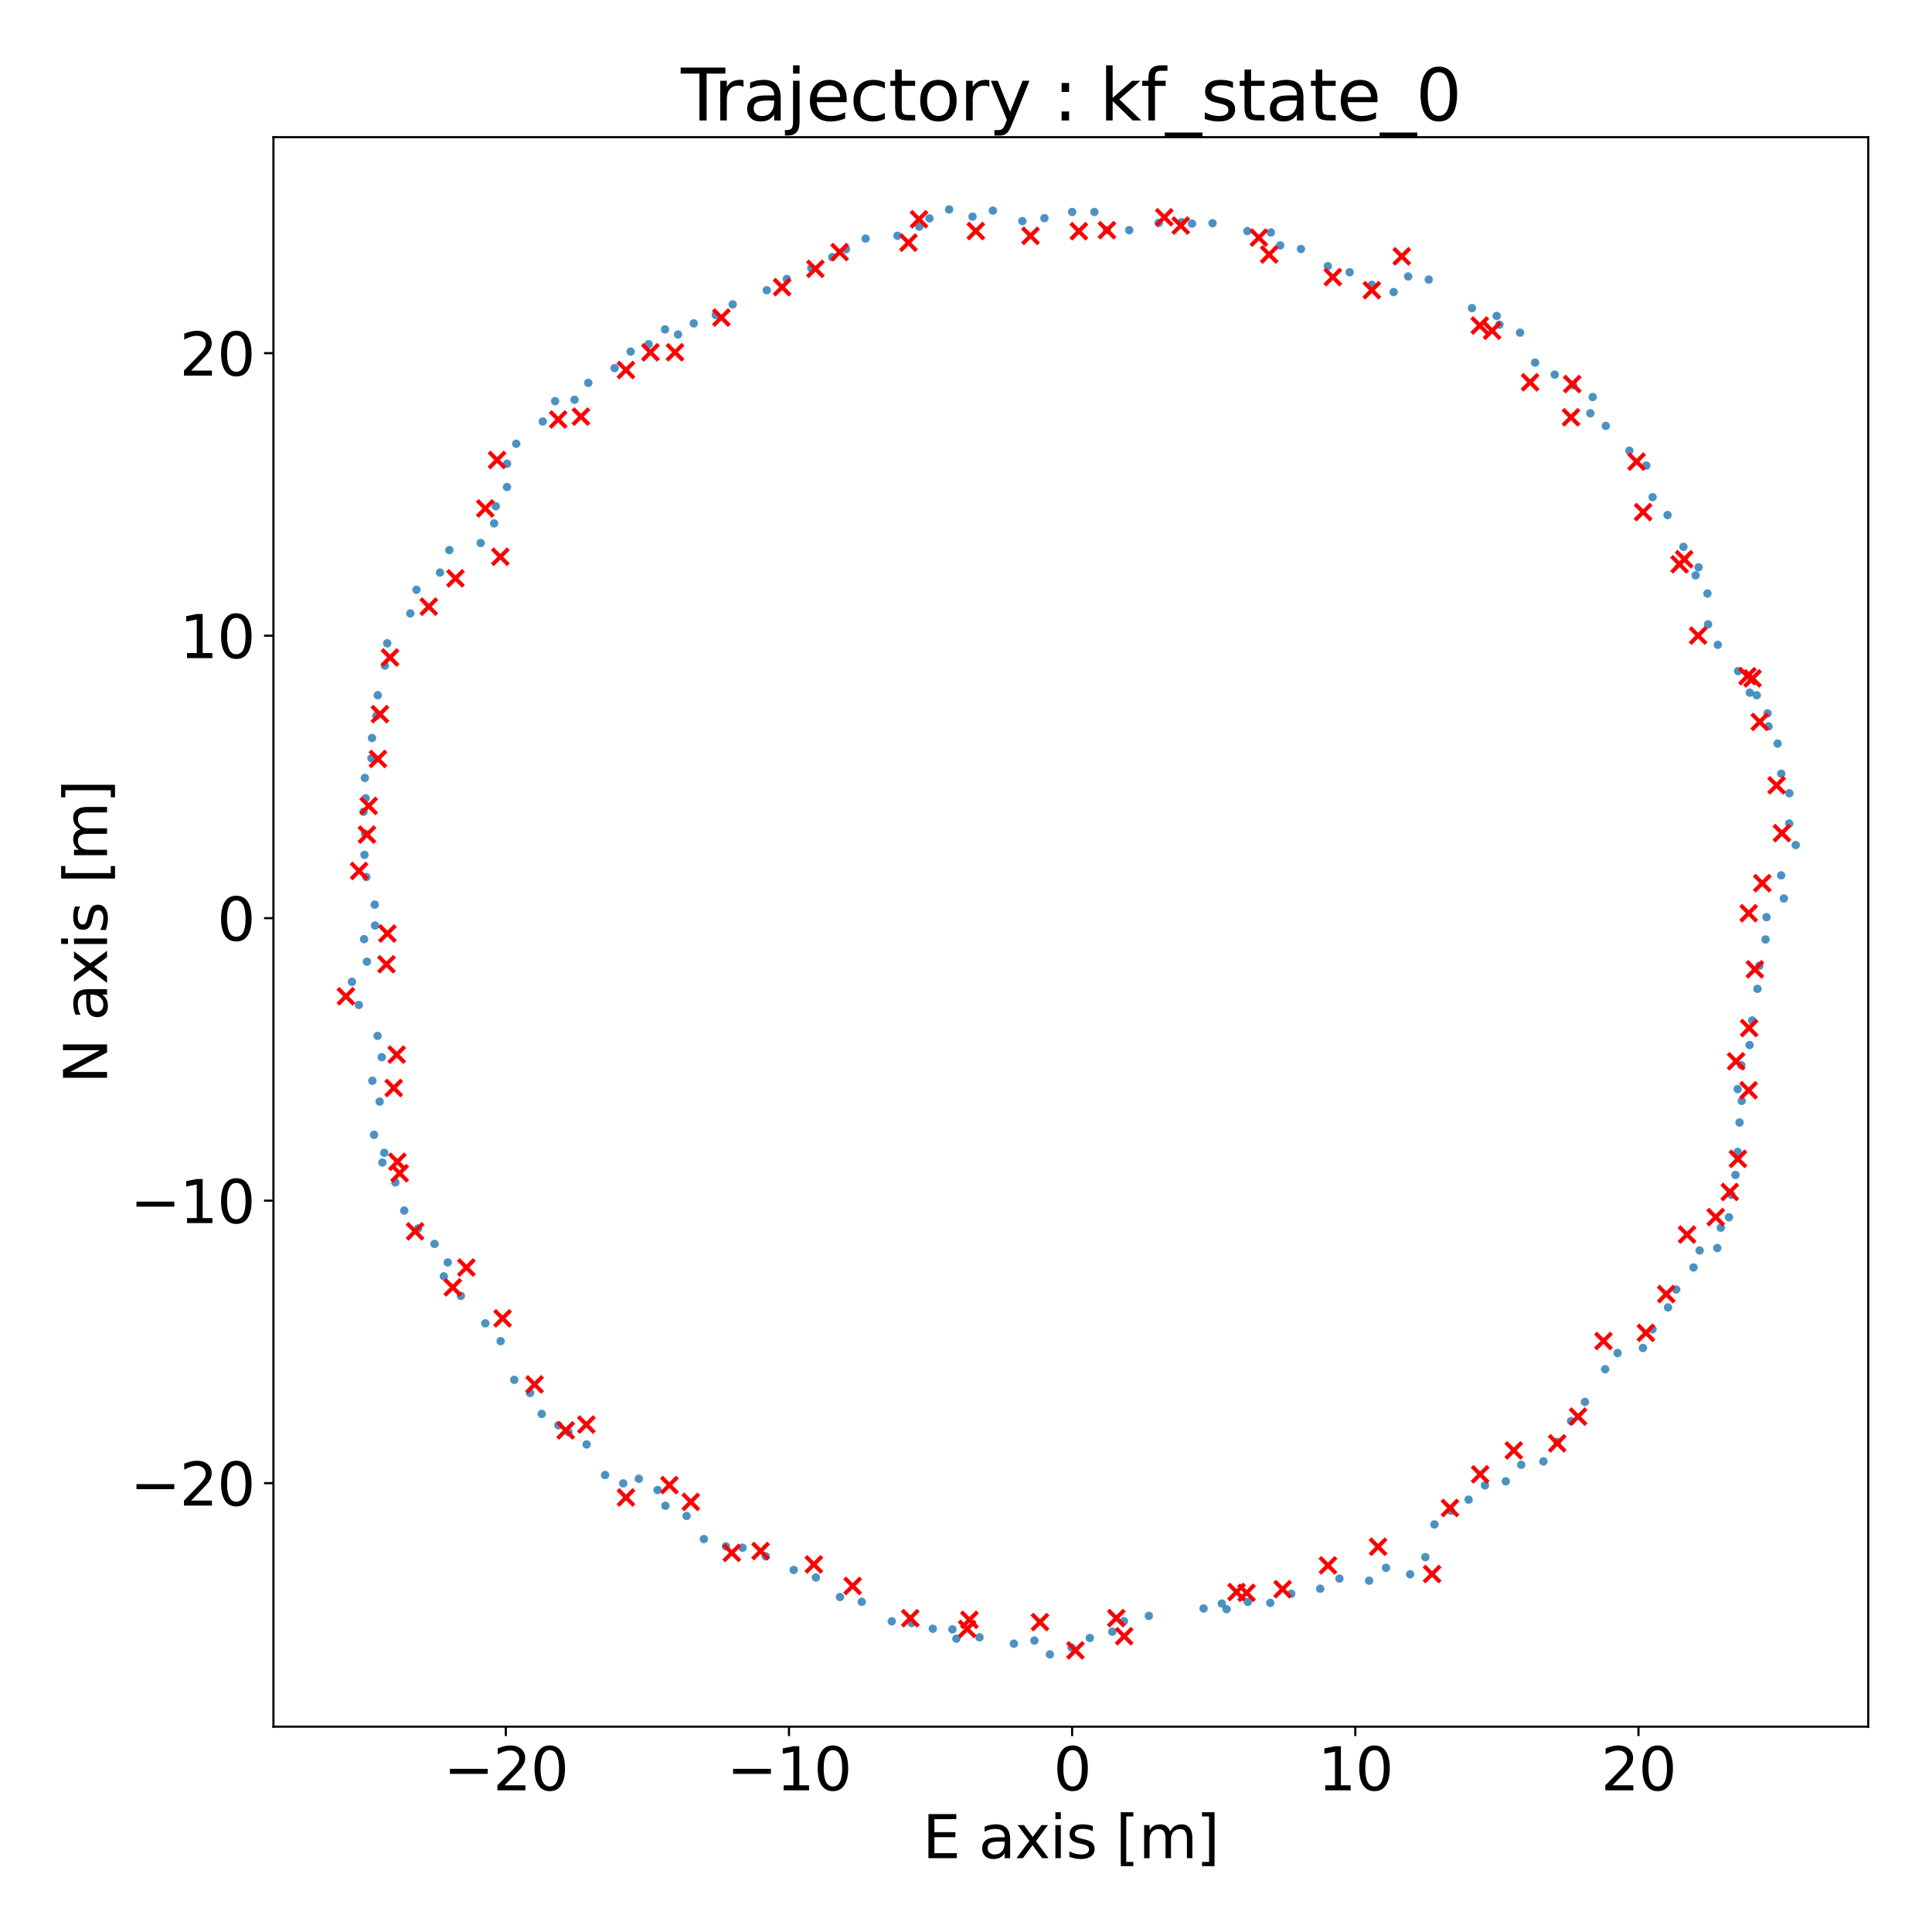 <?xml version="1.0" encoding="utf-8" standalone="no"?>
<!DOCTYPE svg PUBLIC "-//W3C//DTD SVG 1.1//EN"
  "http://www.w3.org/Graphics/SVG/1.1/DTD/svg11.dtd">
<svg xmlns:xlink="http://www.w3.org/1999/xlink" width="720pt" height="720pt" viewBox="0 0 720 720" xmlns="http://www.w3.org/2000/svg" version="1.1">
 <defs>
  <style type="text/css">*{stroke-linejoin: round; stroke-linecap: butt}</style>
 </defs>
 <g id="figure_1">
  <g id="patch_1">
   <path d="M 0 720 
L 720 720 
L 720 0 
L 0 0 
z
" style="fill: #ffffff"/>
  </g>
  <g id="axes_1">
   <g id="patch_2">
    <path d="M 101.9 643.48 
L 696.24 643.48 
L 696.24 51.12 
L 101.9 51.12 
z
" style="fill: #ffffff"/>
   </g>
   <g id="PathCollection_1">
    <defs>
     <path id="maacfdf93e4" d="M 0 1.5 
C 0.398 1.5 0.779 1.342 1.061 1.061 
C 1.342 0.779 1.5 0.398 1.5 0 
C 1.5 -0.398 1.342 -0.779 1.061 -1.061 
C 0.779 -1.342 0.398 -1.5 0 -1.5 
C -0.398 -1.5 -0.779 -1.342 -1.061 -1.061 
C -1.342 -0.779 -1.5 -0.398 -1.5 0 
C -1.5 0.398 -1.342 0.779 -1.061 1.061 
C -0.779 1.342 -0.398 1.5 0 1.5 
z
" style="stroke: #1f77b4; stroke-opacity: 0.8; stroke-width: 0.1"/>
    </defs>
    <g clip-path="url(#pef0f695c9c)">
     <use xlink:href="#maacfdf93e4" x="399.555" y="78.981" style="fill: #1f77b4; fill-opacity: 0.8; stroke: #1f77b4; stroke-opacity: 0.8; stroke-width: 0.1"/>
     <use xlink:href="#maacfdf93e4" x="407.843" y="78.981" style="fill: #1f77b4; fill-opacity: 0.8; stroke: #1f77b4; stroke-opacity: 0.8; stroke-width: 0.1"/>
     <use xlink:href="#maacfdf93e4" x="412.534" y="85.771" style="fill: #1f77b4; fill-opacity: 0.8; stroke: #1f77b4; stroke-opacity: 0.8; stroke-width: 0.1"/>
     <use xlink:href="#maacfdf93e4" x="420.821" y="85.773" style="fill: #1f77b4; fill-opacity: 0.8; stroke: #1f77b4; stroke-opacity: 0.8; stroke-width: 0.1"/>
     <use xlink:href="#maacfdf93e4" x="431.784" y="83.093" style="fill: #1f77b4; fill-opacity: 0.8; stroke: #1f77b4; stroke-opacity: 0.8; stroke-width: 0.1"/>
     <use xlink:href="#maacfdf93e4" x="440.368" y="82.797" style="fill: #1f77b4; fill-opacity: 0.8; stroke: #1f77b4; stroke-opacity: 0.8; stroke-width: 0.1"/>
     <use xlink:href="#maacfdf93e4" x="444.235" y="83.327" style="fill: #1f77b4; fill-opacity: 0.8; stroke: #1f77b4; stroke-opacity: 0.8; stroke-width: 0.1"/>
     <use xlink:href="#maacfdf93e4" x="451.871" y="83.197" style="fill: #1f77b4; fill-opacity: 0.8; stroke: #1f77b4; stroke-opacity: 0.8; stroke-width: 0.1"/>
     <use xlink:href="#maacfdf93e4" x="464.855" y="86.123" style="fill: #1f77b4; fill-opacity: 0.8; stroke: #1f77b4; stroke-opacity: 0.8; stroke-width: 0.1"/>
     <use xlink:href="#maacfdf93e4" x="473.609" y="86.632" style="fill: #1f77b4; fill-opacity: 0.8; stroke: #1f77b4; stroke-opacity: 0.8; stroke-width: 0.1"/>
     <use xlink:href="#maacfdf93e4" x="477.105" y="91.454" style="fill: #1f77b4; fill-opacity: 0.8; stroke: #1f77b4; stroke-opacity: 0.8; stroke-width: 0.1"/>
     <use xlink:href="#maacfdf93e4" x="484.826" y="92.811" style="fill: #1f77b4; fill-opacity: 0.8; stroke: #1f77b4; stroke-opacity: 0.8; stroke-width: 0.1"/>
     <use xlink:href="#maacfdf93e4" x="494.834" y="99.18" style="fill: #1f77b4; fill-opacity: 0.8; stroke: #1f77b4; stroke-opacity: 0.8; stroke-width: 0.1"/>
     <use xlink:href="#maacfdf93e4" x="502.983" y="101.474" style="fill: #1f77b4; fill-opacity: 0.8; stroke: #1f77b4; stroke-opacity: 0.8; stroke-width: 0.1"/>
     <use xlink:href="#maacfdf93e4" x="511.195" y="106.133" style="fill: #1f77b4; fill-opacity: 0.8; stroke: #1f77b4; stroke-opacity: 0.8; stroke-width: 0.1"/>
     <use xlink:href="#maacfdf93e4" x="519.355" y="108.86" style="fill: #1f77b4; fill-opacity: 0.8; stroke: #1f77b4; stroke-opacity: 0.8; stroke-width: 0.1"/>
     <use xlink:href="#maacfdf93e4" x="524.785" y="103.027" style="fill: #1f77b4; fill-opacity: 0.8; stroke: #1f77b4; stroke-opacity: 0.8; stroke-width: 0.1"/>
     <use xlink:href="#maacfdf93e4" x="532.447" y="104.191" style="fill: #1f77b4; fill-opacity: 0.8; stroke: #1f77b4; stroke-opacity: 0.8; stroke-width: 0.1"/>
     <use xlink:href="#maacfdf93e4" x="548.563" y="114.835" style="fill: #1f77b4; fill-opacity: 0.8; stroke: #1f77b4; stroke-opacity: 0.8; stroke-width: 0.1"/>
     <use xlink:href="#maacfdf93e4" x="557.772" y="117.734" style="fill: #1f77b4; fill-opacity: 0.8; stroke: #1f77b4; stroke-opacity: 0.8; stroke-width: 0.1"/>
     <use xlink:href="#maacfdf93e4" x="558.778" y="120.996" style="fill: #1f77b4; fill-opacity: 0.8; stroke: #1f77b4; stroke-opacity: 0.8; stroke-width: 0.1"/>
     <use xlink:href="#maacfdf93e4" x="566.483" y="123.962" style="fill: #1f77b4; fill-opacity: 0.8; stroke: #1f77b4; stroke-opacity: 0.8; stroke-width: 0.1"/>
     <use xlink:href="#maacfdf93e4" x="572.085" y="135.145" style="fill: #1f77b4; fill-opacity: 0.8; stroke: #1f77b4; stroke-opacity: 0.8; stroke-width: 0.1"/>
     <use xlink:href="#maacfdf93e4" x="579.403" y="139.62" style="fill: #1f77b4; fill-opacity: 0.8; stroke: #1f77b4; stroke-opacity: 0.8; stroke-width: 0.1"/>
     <use xlink:href="#maacfdf93e4" x="586.304" y="143.582" style="fill: #1f77b4; fill-opacity: 0.8; stroke: #1f77b4; stroke-opacity: 0.8; stroke-width: 0.1"/>
     <use xlink:href="#maacfdf93e4" x="593.546" y="147.963" style="fill: #1f77b4; fill-opacity: 0.8; stroke: #1f77b4; stroke-opacity: 0.8; stroke-width: 0.1"/>
     <use xlink:href="#maacfdf93e4" x="592.682" y="154.023" style="fill: #1f77b4; fill-opacity: 0.8; stroke: #1f77b4; stroke-opacity: 0.8; stroke-width: 0.1"/>
     <use xlink:href="#maacfdf93e4" x="598.435" y="158.713" style="fill: #1f77b4; fill-opacity: 0.8; stroke: #1f77b4; stroke-opacity: 0.8; stroke-width: 0.1"/>
     <use xlink:href="#maacfdf93e4" x="607.214" y="167.966" style="fill: #1f77b4; fill-opacity: 0.8; stroke: #1f77b4; stroke-opacity: 0.8; stroke-width: 0.1"/>
     <use xlink:href="#maacfdf93e4" x="613.522" y="173.494" style="fill: #1f77b4; fill-opacity: 0.8; stroke: #1f77b4; stroke-opacity: 0.8; stroke-width: 0.1"/>
     <use xlink:href="#maacfdf93e4" x="615.872" y="185.274" style="fill: #1f77b4; fill-opacity: 0.8; stroke: #1f77b4; stroke-opacity: 0.8; stroke-width: 0.1"/>
     <use xlink:href="#maacfdf93e4" x="621.453" y="191.951" style="fill: #1f77b4; fill-opacity: 0.8; stroke: #1f77b4; stroke-opacity: 0.8; stroke-width: 0.1"/>
     <use xlink:href="#maacfdf93e4" x="627.357" y="203.793" style="fill: #1f77b4; fill-opacity: 0.8; stroke: #1f77b4; stroke-opacity: 0.8; stroke-width: 0.1"/>
     <use xlink:href="#maacfdf93e4" x="632.997" y="211.418" style="fill: #1f77b4; fill-opacity: 0.8; stroke: #1f77b4; stroke-opacity: 0.8; stroke-width: 0.1"/>
     <use xlink:href="#maacfdf93e4" x="631.913" y="214.419" style="fill: #1f77b4; fill-opacity: 0.8; stroke: #1f77b4; stroke-opacity: 0.8; stroke-width: 0.1"/>
     <use xlink:href="#maacfdf93e4" x="636.319" y="221.195" style="fill: #1f77b4; fill-opacity: 0.8; stroke: #1f77b4; stroke-opacity: 0.8; stroke-width: 0.1"/>
     <use xlink:href="#maacfdf93e4" x="636.551" y="232.676" style="fill: #1f77b4; fill-opacity: 0.8; stroke: #1f77b4; stroke-opacity: 0.8; stroke-width: 0.1"/>
     <use xlink:href="#maacfdf93e4" x="640.19" y="240.315" style="fill: #1f77b4; fill-opacity: 0.8; stroke: #1f77b4; stroke-opacity: 0.8; stroke-width: 0.1"/>
     <use xlink:href="#maacfdf93e4" x="647.74" y="250.091" style="fill: #1f77b4; fill-opacity: 0.8; stroke: #1f77b4; stroke-opacity: 0.8; stroke-width: 0.1"/>
     <use xlink:href="#maacfdf93e4" x="652.098" y="258.123" style="fill: #1f77b4; fill-opacity: 0.8; stroke: #1f77b4; stroke-opacity: 0.8; stroke-width: 0.1"/>
     <use xlink:href="#maacfdf93e4" x="654.685" y="259.109" style="fill: #1f77b4; fill-opacity: 0.8; stroke: #1f77b4; stroke-opacity: 0.8; stroke-width: 0.1"/>
     <use xlink:href="#maacfdf93e4" x="658.717" y="265.848" style="fill: #1f77b4; fill-opacity: 0.8; stroke: #1f77b4; stroke-opacity: 0.8; stroke-width: 0.1"/>
     <use xlink:href="#maacfdf93e4" x="659.084" y="270.703" style="fill: #1f77b4; fill-opacity: 0.8; stroke: #1f77b4; stroke-opacity: 0.8; stroke-width: 0.1"/>
     <use xlink:href="#maacfdf93e4" x="662.443" y="277.096" style="fill: #1f77b4; fill-opacity: 0.8; stroke: #1f77b4; stroke-opacity: 0.8; stroke-width: 0.1"/>
     <use xlink:href="#maacfdf93e4" x="663.834" y="288.336" style="fill: #1f77b4; fill-opacity: 0.8; stroke: #1f77b4; stroke-opacity: 0.8; stroke-width: 0.1"/>
     <use xlink:href="#maacfdf93e4" x="666.831" y="295.618" style="fill: #1f77b4; fill-opacity: 0.8; stroke: #1f77b4; stroke-opacity: 0.8; stroke-width: 0.1"/>
     <use xlink:href="#maacfdf93e4" x="666.786" y="306.909" style="fill: #1f77b4; fill-opacity: 0.8; stroke: #1f77b4; stroke-opacity: 0.8; stroke-width: 0.1"/>
     <use xlink:href="#maacfdf93e4" x="669.225" y="314.928" style="fill: #1f77b4; fill-opacity: 0.8; stroke: #1f77b4; stroke-opacity: 0.8; stroke-width: 0.1"/>
     <use xlink:href="#maacfdf93e4" x="663.785" y="326.223" style="fill: #1f77b4; fill-opacity: 0.8; stroke: #1f77b4; stroke-opacity: 0.8; stroke-width: 0.1"/>
     <use xlink:href="#maacfdf93e4" x="664.776" y="334.844" style="fill: #1f77b4; fill-opacity: 0.8; stroke: #1f77b4; stroke-opacity: 0.8; stroke-width: 0.1"/>
     <use xlink:href="#maacfdf93e4" x="658.327" y="341.804" style="fill: #1f77b4; fill-opacity: 0.8; stroke: #1f77b4; stroke-opacity: 0.8; stroke-width: 0.1"/>
     <use xlink:href="#maacfdf93e4" x="657.952" y="350.12" style="fill: #1f77b4; fill-opacity: 0.8; stroke: #1f77b4; stroke-opacity: 0.8; stroke-width: 0.1"/>
     <use xlink:href="#maacfdf93e4" x="655.674" y="359.922" style="fill: #1f77b4; fill-opacity: 0.8; stroke: #1f77b4; stroke-opacity: 0.8; stroke-width: 0.1"/>
     <use xlink:href="#maacfdf93e4" x="654.949" y="368.511" style="fill: #1f77b4; fill-opacity: 0.8; stroke: #1f77b4; stroke-opacity: 0.8; stroke-width: 0.1"/>
     <use xlink:href="#maacfdf93e4" x="652.972" y="380.285" style="fill: #1f77b4; fill-opacity: 0.8; stroke: #1f77b4; stroke-opacity: 0.8; stroke-width: 0.1"/>
     <use xlink:href="#maacfdf93e4" x="652.018" y="389.459" style="fill: #1f77b4; fill-opacity: 0.8; stroke: #1f77b4; stroke-opacity: 0.8; stroke-width: 0.1"/>
     <use xlink:href="#maacfdf93e4" x="648.911" y="396.982" style="fill: #1f77b4; fill-opacity: 0.8; stroke: #1f77b4; stroke-opacity: 0.8; stroke-width: 0.1"/>
     <use xlink:href="#maacfdf93e4" x="647.561" y="405.852" style="fill: #1f77b4; fill-opacity: 0.8; stroke: #1f77b4; stroke-opacity: 0.8; stroke-width: 0.1"/>
     <use xlink:href="#maacfdf93e4" x="649.095" y="410.278" style="fill: #1f77b4; fill-opacity: 0.8; stroke: #1f77b4; stroke-opacity: 0.8; stroke-width: 0.1"/>
     <use xlink:href="#maacfdf93e4" x="648.275" y="418.333" style="fill: #1f77b4; fill-opacity: 0.8; stroke: #1f77b4; stroke-opacity: 0.8; stroke-width: 0.1"/>
     <use xlink:href="#maacfdf93e4" x="647.569" y="429.287" style="fill: #1f77b4; fill-opacity: 0.8; stroke: #1f77b4; stroke-opacity: 0.8; stroke-width: 0.1"/>
     <use xlink:href="#maacfdf93e4" x="646.77" y="437.874" style="fill: #1f77b4; fill-opacity: 0.8; stroke: #1f77b4; stroke-opacity: 0.8; stroke-width: 0.1"/>
     <use xlink:href="#maacfdf93e4" x="645.266" y="445.275" style="fill: #1f77b4; fill-opacity: 0.8; stroke: #1f77b4; stroke-opacity: 0.8; stroke-width: 0.1"/>
     <use xlink:href="#maacfdf93e4" x="644.337" y="453.644" style="fill: #1f77b4; fill-opacity: 0.8; stroke: #1f77b4; stroke-opacity: 0.8; stroke-width: 0.1"/>
     <use xlink:href="#maacfdf93e4" x="641.288" y="457.56" style="fill: #1f77b4; fill-opacity: 0.8; stroke: #1f77b4; stroke-opacity: 0.8; stroke-width: 0.1"/>
     <use xlink:href="#maacfdf93e4" x="639.97" y="465.111" style="fill: #1f77b4; fill-opacity: 0.8; stroke: #1f77b4; stroke-opacity: 0.8; stroke-width: 0.1"/>
     <use xlink:href="#maacfdf93e4" x="633.397" y="466.008" style="fill: #1f77b4; fill-opacity: 0.8; stroke: #1f77b4; stroke-opacity: 0.8; stroke-width: 0.1"/>
     <use xlink:href="#maacfdf93e4" x="631.113" y="472.337" style="fill: #1f77b4; fill-opacity: 0.8; stroke: #1f77b4; stroke-opacity: 0.8; stroke-width: 0.1"/>
     <use xlink:href="#maacfdf93e4" x="624.671" y="480.568" style="fill: #1f77b4; fill-opacity: 0.8; stroke: #1f77b4; stroke-opacity: 0.8; stroke-width: 0.1"/>
     <use xlink:href="#maacfdf93e4" x="621.624" y="487.246" style="fill: #1f77b4; fill-opacity: 0.8; stroke: #1f77b4; stroke-opacity: 0.8; stroke-width: 0.1"/>
     <use xlink:href="#maacfdf93e4" x="615.826" y="495.395" style="fill: #1f77b4; fill-opacity: 0.8; stroke: #1f77b4; stroke-opacity: 0.8; stroke-width: 0.1"/>
     <use xlink:href="#maacfdf93e4" x="612.273" y="502.343" style="fill: #1f77b4; fill-opacity: 0.8; stroke: #1f77b4; stroke-opacity: 0.8; stroke-width: 0.1"/>
     <use xlink:href="#maacfdf93e4" x="602.825" y="504.254" style="fill: #1f77b4; fill-opacity: 0.8; stroke: #1f77b4; stroke-opacity: 0.8; stroke-width: 0.1"/>
     <use xlink:href="#maacfdf93e4" x="598.189" y="510.277" style="fill: #1f77b4; fill-opacity: 0.8; stroke: #1f77b4; stroke-opacity: 0.8; stroke-width: 0.1"/>
     <use xlink:href="#maacfdf93e4" x="590.672" y="522.449" style="fill: #1f77b4; fill-opacity: 0.8; stroke: #1f77b4; stroke-opacity: 0.8; stroke-width: 0.1"/>
     <use xlink:href="#maacfdf93e4" x="585.507" y="529.601" style="fill: #1f77b4; fill-opacity: 0.8; stroke: #1f77b4; stroke-opacity: 0.8; stroke-width: 0.1"/>
     <use xlink:href="#maacfdf93e4" x="580.339" y="537.354" style="fill: #1f77b4; fill-opacity: 0.8; stroke: #1f77b4; stroke-opacity: 0.8; stroke-width: 0.1"/>
     <use xlink:href="#maacfdf93e4" x="575.174" y="544.617" style="fill: #1f77b4; fill-opacity: 0.8; stroke: #1f77b4; stroke-opacity: 0.8; stroke-width: 0.1"/>
     <use xlink:href="#maacfdf93e4" x="566.906" y="545.88" style="fill: #1f77b4; fill-opacity: 0.8; stroke: #1f77b4; stroke-opacity: 0.8; stroke-width: 0.1"/>
     <use xlink:href="#maacfdf93e4" x="561.171" y="552.041" style="fill: #1f77b4; fill-opacity: 0.8; stroke: #1f77b4; stroke-opacity: 0.8; stroke-width: 0.1"/>
     <use xlink:href="#maacfdf93e4" x="553.411" y="553.566" style="fill: #1f77b4; fill-opacity: 0.8; stroke: #1f77b4; stroke-opacity: 0.8; stroke-width: 0.1"/>
     <use xlink:href="#maacfdf93e4" x="547.304" y="558.876" style="fill: #1f77b4; fill-opacity: 0.8; stroke: #1f77b4; stroke-opacity: 0.8; stroke-width: 0.1"/>
     <use xlink:href="#maacfdf93e4" x="540.752" y="563.022" style="fill: #1f77b4; fill-opacity: 0.8; stroke: #1f77b4; stroke-opacity: 0.8; stroke-width: 0.1"/>
     <use xlink:href="#maacfdf93e4" x="534.564" y="568.118" style="fill: #1f77b4; fill-opacity: 0.8; stroke: #1f77b4; stroke-opacity: 0.8; stroke-width: 0.1"/>
     <use xlink:href="#maacfdf93e4" x="531.189" y="580.29" style="fill: #1f77b4; fill-opacity: 0.8; stroke: #1f77b4; stroke-opacity: 0.8; stroke-width: 0.1"/>
     <use xlink:href="#maacfdf93e4" x="525.517" y="586.685" style="fill: #1f77b4; fill-opacity: 0.8; stroke: #1f77b4; stroke-opacity: 0.8; stroke-width: 0.1"/>
     <use xlink:href="#maacfdf93e4" x="516.525" y="584.277" style="fill: #1f77b4; fill-opacity: 0.8; stroke: #1f77b4; stroke-opacity: 0.8; stroke-width: 0.1"/>
     <use xlink:href="#maacfdf93e4" x="510.243" y="589.055" style="fill: #1f77b4; fill-opacity: 0.8; stroke: #1f77b4; stroke-opacity: 0.8; stroke-width: 0.1"/>
     <use xlink:href="#maacfdf93e4" x="499.166" y="588.302" style="fill: #1f77b4; fill-opacity: 0.8; stroke: #1f77b4; stroke-opacity: 0.8; stroke-width: 0.1"/>
     <use xlink:href="#maacfdf93e4" x="492.004" y="592.065" style="fill: #1f77b4; fill-opacity: 0.8; stroke: #1f77b4; stroke-opacity: 0.8; stroke-width: 0.1"/>
     <use xlink:href="#maacfdf93e4" x="481.22" y="593.931" style="fill: #1f77b4; fill-opacity: 0.8; stroke: #1f77b4; stroke-opacity: 0.8; stroke-width: 0.1"/>
     <use xlink:href="#maacfdf93e4" x="473.392" y="597.345" style="fill: #1f77b4; fill-opacity: 0.8; stroke: #1f77b4; stroke-opacity: 0.8; stroke-width: 0.1"/>
     <use xlink:href="#maacfdf93e4" x="465.032" y="596.97" style="fill: #1f77b4; fill-opacity: 0.8; stroke: #1f77b4; stroke-opacity: 0.8; stroke-width: 0.1"/>
     <use xlink:href="#maacfdf93e4" x="457.107" y="599.688" style="fill: #1f77b4; fill-opacity: 0.8; stroke: #1f77b4; stroke-opacity: 0.8; stroke-width: 0.1"/>
     <use xlink:href="#maacfdf93e4" x="455.333" y="597.589" style="fill: #1f77b4; fill-opacity: 0.8; stroke: #1f77b4; stroke-opacity: 0.8; stroke-width: 0.1"/>
     <use xlink:href="#maacfdf93e4" x="448.537" y="599.422" style="fill: #1f77b4; fill-opacity: 0.8; stroke: #1f77b4; stroke-opacity: 0.8; stroke-width: 0.1"/>
     <use xlink:href="#maacfdf93e4" x="428.141" y="602.189" style="fill: #1f77b4; fill-opacity: 0.8; stroke: #1f77b4; stroke-opacity: 0.8; stroke-width: 0.1"/>
     <use xlink:href="#maacfdf93e4" x="418.847" y="604.193" style="fill: #1f77b4; fill-opacity: 0.8; stroke: #1f77b4; stroke-opacity: 0.8; stroke-width: 0.1"/>
     <use xlink:href="#maacfdf93e4" x="414.518" y="608.088" style="fill: #1f77b4; fill-opacity: 0.8; stroke: #1f77b4; stroke-opacity: 0.8; stroke-width: 0.1"/>
     <use xlink:href="#maacfdf93e4" x="406.136" y="610.44" style="fill: #1f77b4; fill-opacity: 0.8; stroke: #1f77b4; stroke-opacity: 0.8; stroke-width: 0.1"/>
     <use xlink:href="#maacfdf93e4" x="399.355" y="613.984" style="fill: #1f77b4; fill-opacity: 0.8; stroke: #1f77b4; stroke-opacity: 0.8; stroke-width: 0.1"/>
     <use xlink:href="#maacfdf93e4" x="391.267" y="616.555" style="fill: #1f77b4; fill-opacity: 0.8; stroke: #1f77b4; stroke-opacity: 0.8; stroke-width: 0.1"/>
     <use xlink:href="#maacfdf93e4" x="385.499" y="611.4" style="fill: #1f77b4; fill-opacity: 0.8; stroke: #1f77b4; stroke-opacity: 0.8; stroke-width: 0.1"/>
     <use xlink:href="#maacfdf93e4" x="377.837" y="612.552" style="fill: #1f77b4; fill-opacity: 0.8; stroke: #1f77b4; stroke-opacity: 0.8; stroke-width: 0.1"/>
     <use xlink:href="#maacfdf93e4" x="365.025" y="610.186" style="fill: #1f77b4; fill-opacity: 0.8; stroke: #1f77b4; stroke-opacity: 0.8; stroke-width: 0.1"/>
     <use xlink:href="#maacfdf93e4" x="356.417" y="610.691" style="fill: #1f77b4; fill-opacity: 0.8; stroke: #1f77b4; stroke-opacity: 0.8; stroke-width: 0.1"/>
     <use xlink:href="#maacfdf93e4" x="354.929" y="607.214" style="fill: #1f77b4; fill-opacity: 0.8; stroke: #1f77b4; stroke-opacity: 0.8; stroke-width: 0.1"/>
     <use xlink:href="#maacfdf93e4" x="347.629" y="606.988" style="fill: #1f77b4; fill-opacity: 0.8; stroke: #1f77b4; stroke-opacity: 0.8; stroke-width: 0.1"/>
     <use xlink:href="#maacfdf93e4" x="339.747" y="604.804" style="fill: #1f77b4; fill-opacity: 0.8; stroke: #1f77b4; stroke-opacity: 0.8; stroke-width: 0.1"/>
     <use xlink:href="#maacfdf93e4" x="332.34" y="604.218" style="fill: #1f77b4; fill-opacity: 0.8; stroke: #1f77b4; stroke-opacity: 0.8; stroke-width: 0.1"/>
     <use xlink:href="#maacfdf93e4" x="321.142" y="596.976" style="fill: #1f77b4; fill-opacity: 0.8; stroke: #1f77b4; stroke-opacity: 0.8; stroke-width: 0.1"/>
     <use xlink:href="#maacfdf93e4" x="313.038" y="595.168" style="fill: #1f77b4; fill-opacity: 0.8; stroke: #1f77b4; stroke-opacity: 0.8; stroke-width: 0.1"/>
     <use xlink:href="#maacfdf93e4" x="304.061" y="587.889" style="fill: #1f77b4; fill-opacity: 0.8; stroke: #1f77b4; stroke-opacity: 0.8; stroke-width: 0.1"/>
     <use xlink:href="#maacfdf93e4" x="295.797" y="585.075" style="fill: #1f77b4; fill-opacity: 0.8; stroke: #1f77b4; stroke-opacity: 0.8; stroke-width: 0.1"/>
     <use xlink:href="#maacfdf93e4" x="285.374" y="580.025" style="fill: #1f77b4; fill-opacity: 0.8; stroke: #1f77b4; stroke-opacity: 0.8; stroke-width: 0.1"/>
     <use xlink:href="#maacfdf93e4" x="276.714" y="576.801" style="fill: #1f77b4; fill-opacity: 0.8; stroke: #1f77b4; stroke-opacity: 0.8; stroke-width: 0.1"/>
     <use xlink:href="#maacfdf93e4" x="270.524" y="576.289" style="fill: #1f77b4; fill-opacity: 0.8; stroke: #1f77b4; stroke-opacity: 0.8; stroke-width: 0.1"/>
     <use xlink:href="#maacfdf93e4" x="262.318" y="573.563" style="fill: #1f77b4; fill-opacity: 0.8; stroke: #1f77b4; stroke-opacity: 0.8; stroke-width: 0.1"/>
     <use xlink:href="#maacfdf93e4" x="255.871" y="564.957" style="fill: #1f77b4; fill-opacity: 0.8; stroke: #1f77b4; stroke-opacity: 0.8; stroke-width: 0.1"/>
     <use xlink:href="#maacfdf93e4" x="247.987" y="561.151" style="fill: #1f77b4; fill-opacity: 0.8; stroke: #1f77b4; stroke-opacity: 0.8; stroke-width: 0.1"/>
     <use xlink:href="#maacfdf93e4" x="245.054" y="555.283" style="fill: #1f77b4; fill-opacity: 0.8; stroke: #1f77b4; stroke-opacity: 0.8; stroke-width: 0.1"/>
     <use xlink:href="#maacfdf93e4" x="238.079" y="551.099" style="fill: #1f77b4; fill-opacity: 0.8; stroke: #1f77b4; stroke-opacity: 0.8; stroke-width: 0.1"/>
     <use xlink:href="#maacfdf93e4" x="232.255" y="552.808" style="fill: #1f77b4; fill-opacity: 0.8; stroke: #1f77b4; stroke-opacity: 0.8; stroke-width: 0.1"/>
     <use xlink:href="#maacfdf93e4" x="225.492" y="549.706" style="fill: #1f77b4; fill-opacity: 0.8; stroke: #1f77b4; stroke-opacity: 0.8; stroke-width: 0.1"/>
     <use xlink:href="#maacfdf93e4" x="218.619" y="538.3" style="fill: #1f77b4; fill-opacity: 0.8; stroke: #1f77b4; stroke-opacity: 0.8; stroke-width: 0.1"/>
     <use xlink:href="#maacfdf93e4" x="211.836" y="533.673" style="fill: #1f77b4; fill-opacity: 0.8; stroke: #1f77b4; stroke-opacity: 0.8; stroke-width: 0.1"/>
     <use xlink:href="#maacfdf93e4" x="208.101" y="531.166" style="fill: #1f77b4; fill-opacity: 0.8; stroke: #1f77b4; stroke-opacity: 0.8; stroke-width: 0.1"/>
     <use xlink:href="#maacfdf93e4" x="201.877" y="526.929" style="fill: #1f77b4; fill-opacity: 0.8; stroke: #1f77b4; stroke-opacity: 0.8; stroke-width: 0.1"/>
     <use xlink:href="#maacfdf93e4" x="197.537" y="519.117" style="fill: #1f77b4; fill-opacity: 0.8; stroke: #1f77b4; stroke-opacity: 0.8; stroke-width: 0.1"/>
     <use xlink:href="#maacfdf93e4" x="191.659" y="514.223" style="fill: #1f77b4; fill-opacity: 0.8; stroke: #1f77b4; stroke-opacity: 0.8; stroke-width: 0.1"/>
     <use xlink:href="#maacfdf93e4" x="186.584" y="499.802" style="fill: #1f77b4; fill-opacity: 0.8; stroke: #1f77b4; stroke-opacity: 0.8; stroke-width: 0.1"/>
     <use xlink:href="#maacfdf93e4" x="180.854" y="493.158" style="fill: #1f77b4; fill-opacity: 0.8; stroke: #1f77b4; stroke-opacity: 0.8; stroke-width: 0.1"/>
     <use xlink:href="#maacfdf93e4" x="171.75" y="482.945" style="fill: #1f77b4; fill-opacity: 0.8; stroke: #1f77b4; stroke-opacity: 0.8; stroke-width: 0.1"/>
     <use xlink:href="#maacfdf93e4" x="165.4" y="475.646" style="fill: #1f77b4; fill-opacity: 0.8; stroke: #1f77b4; stroke-opacity: 0.8; stroke-width: 0.1"/>
     <use xlink:href="#maacfdf93e4" x="166.849" y="470.468" style="fill: #1f77b4; fill-opacity: 0.8; stroke: #1f77b4; stroke-opacity: 0.8; stroke-width: 0.1"/>
     <use xlink:href="#maacfdf93e4" x="161.931" y="463.558" style="fill: #1f77b4; fill-opacity: 0.8; stroke: #1f77b4; stroke-opacity: 0.8; stroke-width: 0.1"/>
     <use xlink:href="#maacfdf93e4" x="155.788" y="457.831" style="fill: #1f77b4; fill-opacity: 0.8; stroke: #1f77b4; stroke-opacity: 0.8; stroke-width: 0.1"/>
     <use xlink:href="#maacfdf93e4" x="150.645" y="451.139" style="fill: #1f77b4; fill-opacity: 0.8; stroke: #1f77b4; stroke-opacity: 0.8; stroke-width: 0.1"/>
     <use xlink:href="#maacfdf93e4" x="147.319" y="440.638" style="fill: #1f77b4; fill-opacity: 0.8; stroke: #1f77b4; stroke-opacity: 0.8; stroke-width: 0.1"/>
     <use xlink:href="#maacfdf93e4" x="142.51" y="433.245" style="fill: #1f77b4; fill-opacity: 0.8; stroke: #1f77b4; stroke-opacity: 0.8; stroke-width: 0.1"/>
     <use xlink:href="#maacfdf93e4" x="143.197" y="429.612" style="fill: #1f77b4; fill-opacity: 0.8; stroke: #1f77b4; stroke-opacity: 0.8; stroke-width: 0.1"/>
     <use xlink:href="#maacfdf93e4" x="139.397" y="422.91" style="fill: #1f77b4; fill-opacity: 0.8; stroke: #1f77b4; stroke-opacity: 0.8; stroke-width: 0.1"/>
     <use xlink:href="#maacfdf93e4" x="141.482" y="410.529" style="fill: #1f77b4; fill-opacity: 0.8; stroke: #1f77b4; stroke-opacity: 0.8; stroke-width: 0.1"/>
     <use xlink:href="#maacfdf93e4" x="138.764" y="402.784" style="fill: #1f77b4; fill-opacity: 0.8; stroke: #1f77b4; stroke-opacity: 0.8; stroke-width: 0.1"/>
     <use xlink:href="#maacfdf93e4" x="142.28" y="393.975" style="fill: #1f77b4; fill-opacity: 0.8; stroke: #1f77b4; stroke-opacity: 0.8; stroke-width: 0.1"/>
     <use xlink:href="#maacfdf93e4" x="140.707" y="386.035" style="fill: #1f77b4; fill-opacity: 0.8; stroke: #1f77b4; stroke-opacity: 0.8; stroke-width: 0.1"/>
     <use xlink:href="#maacfdf93e4" x="133.732" y="374.501" style="fill: #1f77b4; fill-opacity: 0.8; stroke: #1f77b4; stroke-opacity: 0.8; stroke-width: 0.1"/>
     <use xlink:href="#maacfdf93e4" x="131.166" y="365.9" style="fill: #1f77b4; fill-opacity: 0.8; stroke: #1f77b4; stroke-opacity: 0.8; stroke-width: 0.1"/>
     <use xlink:href="#maacfdf93e4" x="136.754" y="358.389" style="fill: #1f77b4; fill-opacity: 0.8; stroke: #1f77b4; stroke-opacity: 0.8; stroke-width: 0.1"/>
     <use xlink:href="#maacfdf93e4" x="135.685" y="349.989" style="fill: #1f77b4; fill-opacity: 0.8; stroke: #1f77b4; stroke-opacity: 0.8; stroke-width: 0.1"/>
     <use xlink:href="#maacfdf93e4" x="139.775" y="344.927" style="fill: #1f77b4; fill-opacity: 0.8; stroke: #1f77b4; stroke-opacity: 0.8; stroke-width: 0.1"/>
     <use xlink:href="#maacfdf93e4" x="139.655" y="337.139" style="fill: #1f77b4; fill-opacity: 0.8; stroke: #1f77b4; stroke-opacity: 0.8; stroke-width: 0.1"/>
     <use xlink:href="#maacfdf93e4" x="136.517" y="326.831" style="fill: #1f77b4; fill-opacity: 0.8; stroke: #1f77b4; stroke-opacity: 0.8; stroke-width: 0.1"/>
     <use xlink:href="#maacfdf93e4" x="135.842" y="318.581" style="fill: #1f77b4; fill-opacity: 0.8; stroke: #1f77b4; stroke-opacity: 0.8; stroke-width: 0.1"/>
     <use xlink:href="#maacfdf93e4" x="136.008" y="310.699" style="fill: #1f77b4; fill-opacity: 0.8; stroke: #1f77b4; stroke-opacity: 0.8; stroke-width: 0.1"/>
     <use xlink:href="#maacfdf93e4" x="135.487" y="302.517" style="fill: #1f77b4; fill-opacity: 0.8; stroke: #1f77b4; stroke-opacity: 0.8; stroke-width: 0.1"/>
     <use xlink:href="#maacfdf93e4" x="136.251" y="297.508" style="fill: #1f77b4; fill-opacity: 0.8; stroke: #1f77b4; stroke-opacity: 0.8; stroke-width: 0.1"/>
     <use xlink:href="#maacfdf93e4" x="135.966" y="289.908" style="fill: #1f77b4; fill-opacity: 0.8; stroke: #1f77b4; stroke-opacity: 0.8; stroke-width: 0.1"/>
     <use xlink:href="#maacfdf93e4" x="138.411" y="282.592" style="fill: #1f77b4; fill-opacity: 0.8; stroke: #1f77b4; stroke-opacity: 0.8; stroke-width: 0.1"/>
     <use xlink:href="#maacfdf93e4" x="138.628" y="275.045" style="fill: #1f77b4; fill-opacity: 0.8; stroke: #1f77b4; stroke-opacity: 0.8; stroke-width: 0.1"/>
     <use xlink:href="#maacfdf93e4" x="140.293" y="266.781" style="fill: #1f77b4; fill-opacity: 0.8; stroke: #1f77b4; stroke-opacity: 0.8; stroke-width: 0.1"/>
     <use xlink:href="#maacfdf93e4" x="140.776" y="259.102" style="fill: #1f77b4; fill-opacity: 0.8; stroke: #1f77b4; stroke-opacity: 0.8; stroke-width: 0.1"/>
     <use xlink:href="#maacfdf93e4" x="143.422" y="248.039" style="fill: #1f77b4; fill-opacity: 0.8; stroke: #1f77b4; stroke-opacity: 0.8; stroke-width: 0.1"/>
     <use xlink:href="#maacfdf93e4" x="144.302" y="239.739" style="fill: #1f77b4; fill-opacity: 0.8; stroke: #1f77b4; stroke-opacity: 0.8; stroke-width: 0.1"/>
     <use xlink:href="#maacfdf93e4" x="152.908" y="228.607" style="fill: #1f77b4; fill-opacity: 0.8; stroke: #1f77b4; stroke-opacity: 0.8; stroke-width: 0.1"/>
     <use xlink:href="#maacfdf93e4" x="155.207" y="219.787" style="fill: #1f77b4; fill-opacity: 0.8; stroke: #1f77b4; stroke-opacity: 0.8; stroke-width: 0.1"/>
     <use xlink:href="#maacfdf93e4" x="163.969" y="213.379" style="fill: #1f77b4; fill-opacity: 0.8; stroke: #1f77b4; stroke-opacity: 0.8; stroke-width: 0.1"/>
     <use xlink:href="#maacfdf93e4" x="167.455" y="205.001" style="fill: #1f77b4; fill-opacity: 0.8; stroke: #1f77b4; stroke-opacity: 0.8; stroke-width: 0.1"/>
     <use xlink:href="#maacfdf93e4" x="179.144" y="202.37" style="fill: #1f77b4; fill-opacity: 0.8; stroke: #1f77b4; stroke-opacity: 0.8; stroke-width: 0.1"/>
     <use xlink:href="#maacfdf93e4" x="184.137" y="195.048" style="fill: #1f77b4; fill-opacity: 0.8; stroke: #1f77b4; stroke-opacity: 0.8; stroke-width: 0.1"/>
     <use xlink:href="#maacfdf93e4" x="184.749" y="188.654" style="fill: #1f77b4; fill-opacity: 0.8; stroke: #1f77b4; stroke-opacity: 0.8; stroke-width: 0.1"/>
     <use xlink:href="#maacfdf93e4" x="188.937" y="181.503" style="fill: #1f77b4; fill-opacity: 0.8; stroke: #1f77b4; stroke-opacity: 0.8; stroke-width: 0.1"/>
     <use xlink:href="#maacfdf93e4" x="188.96" y="172.804" style="fill: #1f77b4; fill-opacity: 0.8; stroke: #1f77b4; stroke-opacity: 0.8; stroke-width: 0.1"/>
     <use xlink:href="#maacfdf93e4" x="192.383" y="165.369" style="fill: #1f77b4; fill-opacity: 0.8; stroke: #1f77b4; stroke-opacity: 0.8; stroke-width: 0.1"/>
     <use xlink:href="#maacfdf93e4" x="202.26" y="157.088" style="fill: #1f77b4; fill-opacity: 0.8; stroke: #1f77b4; stroke-opacity: 0.8; stroke-width: 0.1"/>
     <use xlink:href="#maacfdf93e4" x="206.869" y="149.498" style="fill: #1f77b4; fill-opacity: 0.8; stroke: #1f77b4; stroke-opacity: 0.8; stroke-width: 0.1"/>
     <use xlink:href="#maacfdf93e4" x="214.133" y="148.968" style="fill: #1f77b4; fill-opacity: 0.8; stroke: #1f77b4; stroke-opacity: 0.8; stroke-width: 0.1"/>
     <use xlink:href="#maacfdf93e4" x="219.229" y="142.674" style="fill: #1f77b4; fill-opacity: 0.8; stroke: #1f77b4; stroke-opacity: 0.8; stroke-width: 0.1"/>
     <use xlink:href="#maacfdf93e4" x="229.055" y="137.177" style="fill: #1f77b4; fill-opacity: 0.8; stroke: #1f77b4; stroke-opacity: 0.8; stroke-width: 0.1"/>
     <use xlink:href="#maacfdf93e4" x="235.02" y="131.03" style="fill: #1f77b4; fill-opacity: 0.8; stroke: #1f77b4; stroke-opacity: 0.8; stroke-width: 0.1"/>
     <use xlink:href="#maacfdf93e4" x="241.727" y="128.275" style="fill: #1f77b4; fill-opacity: 0.8; stroke: #1f77b4; stroke-opacity: 0.8; stroke-width: 0.1"/>
     <use xlink:href="#maacfdf93e4" x="247.829" y="122.751" style="fill: #1f77b4; fill-opacity: 0.8; stroke: #1f77b4; stroke-opacity: 0.8; stroke-width: 0.1"/>
     <use xlink:href="#maacfdf93e4" x="252.673" y="124.662" style="fill: #1f77b4; fill-opacity: 0.8; stroke: #1f77b4; stroke-opacity: 0.8; stroke-width: 0.1"/>
     <use xlink:href="#maacfdf93e4" x="258.543" y="120.504" style="fill: #1f77b4; fill-opacity: 0.8; stroke: #1f77b4; stroke-opacity: 0.8; stroke-width: 0.1"/>
     <use xlink:href="#maacfdf93e4" x="266.747" y="117.406" style="fill: #1f77b4; fill-opacity: 0.8; stroke: #1f77b4; stroke-opacity: 0.8; stroke-width: 0.1"/>
     <use xlink:href="#maacfdf93e4" x="273.045" y="113.442" style="fill: #1f77b4; fill-opacity: 0.8; stroke: #1f77b4; stroke-opacity: 0.8; stroke-width: 0.1"/>
     <use xlink:href="#maacfdf93e4" x="285.751" y="108.174" style="fill: #1f77b4; fill-opacity: 0.8; stroke: #1f77b4; stroke-opacity: 0.8; stroke-width: 0.1"/>
     <use xlink:href="#maacfdf93e4" x="293.226" y="103.97" style="fill: #1f77b4; fill-opacity: 0.8; stroke: #1f77b4; stroke-opacity: 0.8; stroke-width: 0.1"/>
     <use xlink:href="#maacfdf93e4" x="302.38" y="99.99" style="fill: #1f77b4; fill-opacity: 0.8; stroke: #1f77b4; stroke-opacity: 0.8; stroke-width: 0.1"/>
     <use xlink:href="#maacfdf93e4" x="310.163" y="95.828" style="fill: #1f77b4; fill-opacity: 0.8; stroke: #1f77b4; stroke-opacity: 0.8; stroke-width: 0.1"/>
     <use xlink:href="#maacfdf93e4" x="315.289" y="92.871" style="fill: #1f77b4; fill-opacity: 0.8; stroke: #1f77b4; stroke-opacity: 0.8; stroke-width: 0.1"/>
     <use xlink:href="#maacfdf93e4" x="322.584" y="88.93" style="fill: #1f77b4; fill-opacity: 0.8; stroke: #1f77b4; stroke-opacity: 0.8; stroke-width: 0.1"/>
     <use xlink:href="#maacfdf93e4" x="334.462" y="87.864" style="fill: #1f77b4; fill-opacity: 0.8; stroke: #1f77b4; stroke-opacity: 0.8; stroke-width: 0.1"/>
     <use xlink:href="#maacfdf93e4" x="342.599" y="84.451" style="fill: #1f77b4; fill-opacity: 0.8; stroke: #1f77b4; stroke-opacity: 0.8; stroke-width: 0.1"/>
     <use xlink:href="#maacfdf93e4" x="346.377" y="81.393" style="fill: #1f77b4; fill-opacity: 0.8; stroke: #1f77b4; stroke-opacity: 0.8; stroke-width: 0.1"/>
     <use xlink:href="#maacfdf93e4" x="353.713" y="78.045" style="fill: #1f77b4; fill-opacity: 0.8; stroke: #1f77b4; stroke-opacity: 0.8; stroke-width: 0.1"/>
     <use xlink:href="#maacfdf93e4" x="362.43" y="80.728" style="fill: #1f77b4; fill-opacity: 0.8; stroke: #1f77b4; stroke-opacity: 0.8; stroke-width: 0.1"/>
     <use xlink:href="#maacfdf93e4" x="370.019" y="78.488" style="fill: #1f77b4; fill-opacity: 0.8; stroke: #1f77b4; stroke-opacity: 0.8; stroke-width: 0.1"/>
     <use xlink:href="#maacfdf93e4" x="381.006" y="82.406" style="fill: #1f77b4; fill-opacity: 0.8; stroke: #1f77b4; stroke-opacity: 0.8; stroke-width: 0.1"/>
     <use xlink:href="#maacfdf93e4" x="389.22" y="81.297" style="fill: #1f77b4; fill-opacity: 0.8; stroke: #1f77b4; stroke-opacity: 0.8; stroke-width: 0.1"/>
    </g>
   </g>
   <g id="PathCollection_2">
    <defs>
     <path id="ma4b786d69c" d="M -3 3 
L 3 -3 
M -3 -3 
L 3 3 
" style="stroke: #ff0000; stroke-width: 1.5"/>
    </defs>
    <g clip-path="url(#pef0f695c9c)">
     <use xlink:href="#ma4b786d69c" x="402.051" y="86.17" style="fill: #ff0000; stroke: #ff0000; stroke-width: 1.5"/>
     <use xlink:href="#ma4b786d69c" x="412.525" y="85.788" style="fill: #ff0000; stroke: #ff0000; stroke-width: 1.5"/>
     <use xlink:href="#ma4b786d69c" x="433.899" y="80.973" style="fill: #ff0000; stroke: #ff0000; stroke-width: 1.5"/>
     <use xlink:href="#ma4b786d69c" x="440.016" y="84.065" style="fill: #ff0000; stroke: #ff0000; stroke-width: 1.5"/>
     <use xlink:href="#ma4b786d69c" x="469.137" y="88.57" style="fill: #ff0000; stroke: #ff0000; stroke-width: 1.5"/>
     <use xlink:href="#ma4b786d69c" x="472.981" y="94.838" style="fill: #ff0000; stroke: #ff0000; stroke-width: 1.5"/>
     <use xlink:href="#ma4b786d69c" x="496.699" y="103.268" style="fill: #ff0000; stroke: #ff0000; stroke-width: 1.5"/>
     <use xlink:href="#ma4b786d69c" x="511.248" y="108.148" style="fill: #ff0000; stroke: #ff0000; stroke-width: 1.5"/>
     <use xlink:href="#ma4b786d69c" x="522.392" y="95.526" style="fill: #ff0000; stroke: #ff0000; stroke-width: 1.5"/>
     <use xlink:href="#ma4b786d69c" x="556.067" y="123.249" style="fill: #ff0000; stroke: #ff0000; stroke-width: 1.5"/>
     <use xlink:href="#ma4b786d69c" x="551.468" y="121.32" style="fill: #ff0000; stroke: #ff0000; stroke-width: 1.5"/>
     <use xlink:href="#ma4b786d69c" x="570.21" y="142.472" style="fill: #ff0000; stroke: #ff0000; stroke-width: 1.5"/>
     <use xlink:href="#ma4b786d69c" x="585.932" y="143.125" style="fill: #ff0000; stroke: #ff0000; stroke-width: 1.5"/>
     <use xlink:href="#ma4b786d69c" x="585.457" y="155.521" style="fill: #ff0000; stroke: #ff0000; stroke-width: 1.5"/>
     <use xlink:href="#ma4b786d69c" x="609.911" y="172.035" style="fill: #ff0000; stroke: #ff0000; stroke-width: 1.5"/>
     <use xlink:href="#ma4b786d69c" x="612.342" y="190.849" style="fill: #ff0000; stroke: #ff0000; stroke-width: 1.5"/>
     <use xlink:href="#ma4b786d69c" x="627.644" y="208.4" style="fill: #ff0000; stroke: #ff0000; stroke-width: 1.5"/>
     <use xlink:href="#ma4b786d69c" x="625.917" y="210.296" style="fill: #ff0000; stroke: #ff0000; stroke-width: 1.5"/>
     <use xlink:href="#ma4b786d69c" x="632.831" y="236.871" style="fill: #ff0000; stroke: #ff0000; stroke-width: 1.5"/>
     <use xlink:href="#ma4b786d69c" x="651.228" y="251.995" style="fill: #ff0000; stroke: #ff0000; stroke-width: 1.5"/>
     <use xlink:href="#ma4b786d69c" x="653.107" y="252.827" style="fill: #ff0000; stroke: #ff0000; stroke-width: 1.5"/>
     <use xlink:href="#ma4b786d69c" x="655.815" y="269.025" style="fill: #ff0000; stroke: #ff0000; stroke-width: 1.5"/>
     <use xlink:href="#ma4b786d69c" x="662.079" y="292.658" style="fill: #ff0000; stroke: #ff0000; stroke-width: 1.5"/>
     <use xlink:href="#ma4b786d69c" x="664.073" y="310.483" style="fill: #ff0000; stroke: #ff0000; stroke-width: 1.5"/>
     <use xlink:href="#ma4b786d69c" x="656.759" y="329.144" style="fill: #ff0000; stroke: #ff0000; stroke-width: 1.5"/>
     <use xlink:href="#ma4b786d69c" x="651.693" y="340.324" style="fill: #ff0000; stroke: #ff0000; stroke-width: 1.5"/>
     <use xlink:href="#ma4b786d69c" x="653.977" y="361.247" style="fill: #ff0000; stroke: #ff0000; stroke-width: 1.5"/>
     <use xlink:href="#ma4b786d69c" x="651.856" y="383.125" style="fill: #ff0000; stroke: #ff0000; stroke-width: 1.5"/>
     <use xlink:href="#ma4b786d69c" x="646.992" y="395.51" style="fill: #ff0000; stroke: #ff0000; stroke-width: 1.5"/>
     <use xlink:href="#ma4b786d69c" x="651.666" y="406.315" style="fill: #ff0000; stroke: #ff0000; stroke-width: 1.5"/>
     <use xlink:href="#ma4b786d69c" x="647.671" y="431.873" style="fill: #ff0000; stroke: #ff0000; stroke-width: 1.5"/>
     <use xlink:href="#ma4b786d69c" x="644.638" y="444.217" style="fill: #ff0000; stroke: #ff0000; stroke-width: 1.5"/>
     <use xlink:href="#ma4b786d69c" x="639.397" y="453.589" style="fill: #ff0000; stroke: #ff0000; stroke-width: 1.5"/>
     <use xlink:href="#ma4b786d69c" x="628.711" y="460.075" style="fill: #ff0000; stroke: #ff0000; stroke-width: 1.5"/>
     <use xlink:href="#ma4b786d69c" x="620.962" y="482.263" style="fill: #ff0000; stroke: #ff0000; stroke-width: 1.5"/>
     <use xlink:href="#ma4b786d69c" x="613.373" y="496.706" style="fill: #ff0000; stroke: #ff0000; stroke-width: 1.5"/>
     <use xlink:href="#ma4b786d69c" x="597.567" y="499.762" style="fill: #ff0000; stroke: #ff0000; stroke-width: 1.5"/>
     <use xlink:href="#ma4b786d69c" x="588.102" y="527.932" style="fill: #ff0000; stroke: #ff0000; stroke-width: 1.5"/>
     <use xlink:href="#ma4b786d69c" x="580.336" y="537.889" style="fill: #ff0000; stroke: #ff0000; stroke-width: 1.5"/>
     <use xlink:href="#ma4b786d69c" x="564.141" y="540.531" style="fill: #ff0000; stroke: #ff0000; stroke-width: 1.5"/>
     <use xlink:href="#ma4b786d69c" x="551.605" y="549.433" style="fill: #ff0000; stroke: #ff0000; stroke-width: 1.5"/>
     <use xlink:href="#ma4b786d69c" x="540.356" y="561.985" style="fill: #ff0000; stroke: #ff0000; stroke-width: 1.5"/>
     <use xlink:href="#ma4b786d69c" x="533.698" y="586.599" style="fill: #ff0000; stroke: #ff0000; stroke-width: 1.5"/>
     <use xlink:href="#ma4b786d69c" x="513.564" y="576.427" style="fill: #ff0000; stroke: #ff0000; stroke-width: 1.5"/>
     <use xlink:href="#ma4b786d69c" x="494.891" y="583.37" style="fill: #ff0000; stroke: #ff0000; stroke-width: 1.5"/>
     <use xlink:href="#ma4b786d69c" x="477.991" y="592.24" style="fill: #ff0000; stroke: #ff0000; stroke-width: 1.5"/>
     <use xlink:href="#ma4b786d69c" x="464.557" y="593.591" style="fill: #ff0000; stroke: #ff0000; stroke-width: 1.5"/>
     <use xlink:href="#ma4b786d69c" x="460.818" y="593.293" style="fill: #ff0000; stroke: #ff0000; stroke-width: 1.5"/>
     <use xlink:href="#ma4b786d69c" x="416.013" y="603.021" style="fill: #ff0000; stroke: #ff0000; stroke-width: 1.5"/>
     <use xlink:href="#ma4b786d69c" x="418.944" y="609.773" style="fill: #ff0000; stroke: #ff0000; stroke-width: 1.5"/>
     <use xlink:href="#ma4b786d69c" x="400.782" y="615.047" style="fill: #ff0000; stroke: #ff0000; stroke-width: 1.5"/>
     <use xlink:href="#ma4b786d69c" x="387.568" y="604.511" style="fill: #ff0000; stroke: #ff0000; stroke-width: 1.5"/>
     <use xlink:href="#ma4b786d69c" x="360.432" y="607.049" style="fill: #ff0000; stroke: #ff0000; stroke-width: 1.5"/>
     <use xlink:href="#ma4b786d69c" x="361.277" y="603.662" style="fill: #ff0000; stroke: #ff0000; stroke-width: 1.5"/>
     <use xlink:href="#ma4b786d69c" x="339.228" y="603.058" style="fill: #ff0000; stroke: #ff0000; stroke-width: 1.5"/>
     <use xlink:href="#ma4b786d69c" x="317.761" y="591.04" style="fill: #ff0000; stroke: #ff0000; stroke-width: 1.5"/>
     <use xlink:href="#ma4b786d69c" x="303.282" y="583.01" style="fill: #ff0000; stroke: #ff0000; stroke-width: 1.5"/>
     <use xlink:href="#ma4b786d69c" x="283.449" y="578.031" style="fill: #ff0000; stroke: #ff0000; stroke-width: 1.5"/>
     <use xlink:href="#ma4b786d69c" x="272.728" y="578.706" style="fill: #ff0000; stroke: #ff0000; stroke-width: 1.5"/>
     <use xlink:href="#ma4b786d69c" x="257.44" y="559.714" style="fill: #ff0000; stroke: #ff0000; stroke-width: 1.5"/>
     <use xlink:href="#ma4b786d69c" x="249.467" y="553.445" style="fill: #ff0000; stroke: #ff0000; stroke-width: 1.5"/>
     <use xlink:href="#ma4b786d69c" x="233.28" y="558.063" style="fill: #ff0000; stroke: #ff0000; stroke-width: 1.5"/>
     <use xlink:href="#ma4b786d69c" x="218.521" y="530.896" style="fill: #ff0000; stroke: #ff0000; stroke-width: 1.5"/>
     <use xlink:href="#ma4b786d69c" x="210.819" y="533.058" style="fill: #ff0000; stroke: #ff0000; stroke-width: 1.5"/>
     <use xlink:href="#ma4b786d69c" x="199.216" y="515.93" style="fill: #ff0000; stroke: #ff0000; stroke-width: 1.5"/>
     <use xlink:href="#ma4b786d69c" x="187.299" y="491.307" style="fill: #ff0000; stroke: #ff0000; stroke-width: 1.5"/>
     <use xlink:href="#ma4b786d69c" x="168.741" y="479.763" style="fill: #ff0000; stroke: #ff0000; stroke-width: 1.5"/>
     <use xlink:href="#ma4b786d69c" x="173.803" y="472.36" style="fill: #ff0000; stroke: #ff0000; stroke-width: 1.5"/>
     <use xlink:href="#ma4b786d69c" x="154.695" y="458.886" style="fill: #ff0000; stroke: #ff0000; stroke-width: 1.5"/>
     <use xlink:href="#ma4b786d69c" x="148.939" y="437.241" style="fill: #ff0000; stroke: #ff0000; stroke-width: 1.5"/>
     <use xlink:href="#ma4b786d69c" x="148.097" y="432.963" style="fill: #ff0000; stroke: #ff0000; stroke-width: 1.5"/>
     <use xlink:href="#ma4b786d69c" x="146.73" y="405.465" style="fill: #ff0000; stroke: #ff0000; stroke-width: 1.5"/>
     <use xlink:href="#ma4b786d69c" x="147.84" y="393.027" style="fill: #ff0000; stroke: #ff0000; stroke-width: 1.5"/>
     <use xlink:href="#ma4b786d69c" x="128.915" y="371.296" style="fill: #ff0000; stroke: #ff0000; stroke-width: 1.5"/>
     <use xlink:href="#ma4b786d69c" x="144.023" y="359.36" style="fill: #ff0000; stroke: #ff0000; stroke-width: 1.5"/>
     <use xlink:href="#ma4b786d69c" x="144.374" y="347.903" style="fill: #ff0000; stroke: #ff0000; stroke-width: 1.5"/>
     <use xlink:href="#ma4b786d69c" x="133.826" y="324.583" style="fill: #ff0000; stroke: #ff0000; stroke-width: 1.5"/>
     <use xlink:href="#ma4b786d69c" x="136.758" y="311.028" style="fill: #ff0000; stroke: #ff0000; stroke-width: 1.5"/>
     <use xlink:href="#ma4b786d69c" x="137.396" y="300.338" style="fill: #ff0000; stroke: #ff0000; stroke-width: 1.5"/>
     <use xlink:href="#ma4b786d69c" x="140.845" y="282.845" style="fill: #ff0000; stroke: #ff0000; stroke-width: 1.5"/>
     <use xlink:href="#ma4b786d69c" x="141.585" y="266.142" style="fill: #ff0000; stroke: #ff0000; stroke-width: 1.5"/>
     <use xlink:href="#ma4b786d69c" x="145.351" y="245.023" style="fill: #ff0000; stroke: #ff0000; stroke-width: 1.5"/>
     <use xlink:href="#ma4b786d69c" x="159.796" y="226.083" style="fill: #ff0000; stroke: #ff0000; stroke-width: 1.5"/>
     <use xlink:href="#ma4b786d69c" x="169.732" y="215.53" style="fill: #ff0000; stroke: #ff0000; stroke-width: 1.5"/>
     <use xlink:href="#ma4b786d69c" x="186.458" y="207.494" style="fill: #ff0000; stroke: #ff0000; stroke-width: 1.5"/>
     <use xlink:href="#ma4b786d69c" x="180.843" y="189.481" style="fill: #ff0000; stroke: #ff0000; stroke-width: 1.5"/>
     <use xlink:href="#ma4b786d69c" x="185.246" y="171.425" style="fill: #ff0000; stroke: #ff0000; stroke-width: 1.5"/>
     <use xlink:href="#ma4b786d69c" x="208.016" y="156.335" style="fill: #ff0000; stroke: #ff0000; stroke-width: 1.5"/>
     <use xlink:href="#ma4b786d69c" x="216.501" y="155.265" style="fill: #ff0000; stroke: #ff0000; stroke-width: 1.5"/>
     <use xlink:href="#ma4b786d69c" x="233.273" y="137.888" style="fill: #ff0000; stroke: #ff0000; stroke-width: 1.5"/>
     <use xlink:href="#ma4b786d69c" x="242.389" y="131.301" style="fill: #ff0000; stroke: #ff0000; stroke-width: 1.5"/>
     <use xlink:href="#ma4b786d69c" x="251.552" y="131.292" style="fill: #ff0000; stroke: #ff0000; stroke-width: 1.5"/>
     <use xlink:href="#ma4b786d69c" x="268.827" y="118.351" style="fill: #ff0000; stroke: #ff0000; stroke-width: 1.5"/>
     <use xlink:href="#ma4b786d69c" x="291.463" y="107.011" style="fill: #ff0000; stroke: #ff0000; stroke-width: 1.5"/>
     <use xlink:href="#ma4b786d69c" x="303.876" y="100.189" style="fill: #ff0000; stroke: #ff0000; stroke-width: 1.5"/>
     <use xlink:href="#ma4b786d69c" x="312.918" y="93.947" style="fill: #ff0000; stroke: #ff0000; stroke-width: 1.5"/>
     <use xlink:href="#ma4b786d69c" x="338.548" y="90.428" style="fill: #ff0000; stroke: #ff0000; stroke-width: 1.5"/>
     <use xlink:href="#ma4b786d69c" x="342.49" y="81.709" style="fill: #ff0000; stroke: #ff0000; stroke-width: 1.5"/>
     <use xlink:href="#ma4b786d69c" x="363.66" y="86.105" style="fill: #ff0000; stroke: #ff0000; stroke-width: 1.5"/>
     <use xlink:href="#ma4b786d69c" x="384.035" y="87.898" style="fill: #ff0000; stroke: #ff0000; stroke-width: 1.5"/>
    </g>
   </g>
   <g id="matplotlib.axis_1">
    <g id="xtick_1">
     <g id="line2d_1">
      <defs>
       <path id="m2769f8f391" d="M 0 0 
L 0 3.5 
" style="stroke: #000000; stroke-width: 0.8"/>
      </defs>
      <g>
       <use xlink:href="#m2769f8f391" x="188.503" y="643.48" style="stroke: #000000; stroke-width: 0.8"/>
      </g>
     </g>
     <g id="text_1">
      <!-- −20 -->
      <g transform="translate(165.288 667.197) scale(0.22 -0.22)">
       <defs>
        <path id="DejaVuSans-2212" d="M 678 2272 
L 4684 2272 
L 4684 1741 
L 678 1741 
L 678 2272 
z
" transform="scale(0.016)"/>
        <path id="DejaVuSans-32" d="M 1228 531 
L 3431 531 
L 3431 0 
L 469 0 
L 469 531 
Q 828 903 1448 1529 
Q 2069 2156 2228 2338 
Q 2531 2678 2651 2914 
Q 2772 3150 2772 3378 
Q 2772 3750 2511 3984 
Q 2250 4219 1831 4219 
Q 1534 4219 1204 4116 
Q 875 4013 500 3803 
L 500 4441 
Q 881 4594 1212 4672 
Q 1544 4750 1819 4750 
Q 2544 4750 2975 4387 
Q 3406 4025 3406 3419 
Q 3406 3131 3298 2873 
Q 3191 2616 2906 2266 
Q 2828 2175 2409 1742 
Q 1991 1309 1228 531 
z
" transform="scale(0.016)"/>
        <path id="DejaVuSans-30" d="M 2034 4250 
Q 1547 4250 1301 3770 
Q 1056 3291 1056 2328 
Q 1056 1369 1301 889 
Q 1547 409 2034 409 
Q 2525 409 2770 889 
Q 3016 1369 3016 2328 
Q 3016 3291 2770 3770 
Q 2525 4250 2034 4250 
z
M 2034 4750 
Q 2819 4750 3233 4129 
Q 3647 3509 3647 2328 
Q 3647 1150 3233 529 
Q 2819 -91 2034 -91 
Q 1250 -91 836 529 
Q 422 1150 422 2328 
Q 422 3509 836 4129 
Q 1250 4750 2034 4750 
z
" transform="scale(0.016)"/>
       </defs>
       <use xlink:href="#DejaVuSans-2212"/>
       <use xlink:href="#DejaVuSans-32" x="83.789"/>
       <use xlink:href="#DejaVuSans-30" x="147.412"/>
      </g>
     </g>
    </g>
    <g id="xtick_2">
     <g id="line2d_2">
      <g>
       <use xlink:href="#m2769f8f391" x="294.029" y="643.48" style="stroke: #000000; stroke-width: 0.8"/>
      </g>
     </g>
     <g id="text_2">
      <!-- −10 -->
      <g transform="translate(270.814 667.197) scale(0.22 -0.22)">
       <defs>
        <path id="DejaVuSans-31" d="M 794 531 
L 1825 531 
L 1825 4091 
L 703 3866 
L 703 4441 
L 1819 4666 
L 2450 4666 
L 2450 531 
L 3481 531 
L 3481 0 
L 794 0 
L 794 531 
z
" transform="scale(0.016)"/>
       </defs>
       <use xlink:href="#DejaVuSans-2212"/>
       <use xlink:href="#DejaVuSans-31" x="83.789"/>
       <use xlink:href="#DejaVuSans-30" x="147.412"/>
      </g>
     </g>
    </g>
    <g id="xtick_3">
     <g id="line2d_3">
      <g>
       <use xlink:href="#m2769f8f391" x="399.555" y="643.48" style="stroke: #000000; stroke-width: 0.8"/>
      </g>
     </g>
     <g id="text_3">
      <!-- 0 -->
      <g transform="translate(392.557 667.197) scale(0.22 -0.22)">
       <use xlink:href="#DejaVuSans-30"/>
      </g>
     </g>
    </g>
    <g id="xtick_4">
     <g id="line2d_4">
      <g>
       <use xlink:href="#m2769f8f391" x="505.082" y="643.48" style="stroke: #000000; stroke-width: 0.8"/>
      </g>
     </g>
     <g id="text_4">
      <!-- 10 -->
      <g transform="translate(491.084 667.197) scale(0.22 -0.22)">
       <use xlink:href="#DejaVuSans-31"/>
       <use xlink:href="#DejaVuSans-30" x="63.623"/>
      </g>
     </g>
    </g>
    <g id="xtick_5">
     <g id="line2d_5">
      <g>
       <use xlink:href="#m2769f8f391" x="610.608" y="643.48" style="stroke: #000000; stroke-width: 0.8"/>
      </g>
     </g>
     <g id="text_5">
      <!-- 20 -->
      <g transform="translate(596.61 667.197) scale(0.22 -0.22)">
       <use xlink:href="#DejaVuSans-32"/>
       <use xlink:href="#DejaVuSans-30" x="63.623"/>
      </g>
     </g>
    </g>
    <g id="text_6">
     <!-- E axis [m] -->
     <g transform="translate(343.792 692.488) scale(0.22 -0.22)">
      <defs>
       <path id="DejaVuSans-45" d="M 628 4666 
L 3578 4666 
L 3578 4134 
L 1259 4134 
L 1259 2753 
L 3481 2753 
L 3481 2222 
L 1259 2222 
L 1259 531 
L 3634 531 
L 3634 0 
L 628 0 
L 628 4666 
z
" transform="scale(0.016)"/>
       <path id="DejaVuSans-20" transform="scale(0.016)"/>
       <path id="DejaVuSans-61" d="M 2194 1759 
Q 1497 1759 1228 1600 
Q 959 1441 959 1056 
Q 959 750 1161 570 
Q 1363 391 1709 391 
Q 2188 391 2477 730 
Q 2766 1069 2766 1631 
L 2766 1759 
L 2194 1759 
z
M 3341 1997 
L 3341 0 
L 2766 0 
L 2766 531 
Q 2569 213 2275 61 
Q 1981 -91 1556 -91 
Q 1019 -91 701 211 
Q 384 513 384 1019 
Q 384 1609 779 1909 
Q 1175 2209 1959 2209 
L 2766 2209 
L 2766 2266 
Q 2766 2663 2505 2880 
Q 2244 3097 1772 3097 
Q 1472 3097 1187 3025 
Q 903 2953 641 2809 
L 641 3341 
Q 956 3463 1253 3523 
Q 1550 3584 1831 3584 
Q 2591 3584 2966 3190 
Q 3341 2797 3341 1997 
z
" transform="scale(0.016)"/>
       <path id="DejaVuSans-78" d="M 3513 3500 
L 2247 1797 
L 3578 0 
L 2900 0 
L 1881 1375 
L 863 0 
L 184 0 
L 1544 1831 
L 300 3500 
L 978 3500 
L 1906 2253 
L 2834 3500 
L 3513 3500 
z
" transform="scale(0.016)"/>
       <path id="DejaVuSans-69" d="M 603 3500 
L 1178 3500 
L 1178 0 
L 603 0 
L 603 3500 
z
M 603 4863 
L 1178 4863 
L 1178 4134 
L 603 4134 
L 603 4863 
z
" transform="scale(0.016)"/>
       <path id="DejaVuSans-73" d="M 2834 3397 
L 2834 2853 
Q 2591 2978 2328 3040 
Q 2066 3103 1784 3103 
Q 1356 3103 1142 2972 
Q 928 2841 928 2578 
Q 928 2378 1081 2264 
Q 1234 2150 1697 2047 
L 1894 2003 
Q 2506 1872 2764 1633 
Q 3022 1394 3022 966 
Q 3022 478 2636 193 
Q 2250 -91 1575 -91 
Q 1294 -91 989 -36 
Q 684 19 347 128 
L 347 722 
Q 666 556 975 473 
Q 1284 391 1588 391 
Q 1994 391 2212 530 
Q 2431 669 2431 922 
Q 2431 1156 2273 1281 
Q 2116 1406 1581 1522 
L 1381 1569 
Q 847 1681 609 1914 
Q 372 2147 372 2553 
Q 372 3047 722 3315 
Q 1072 3584 1716 3584 
Q 2034 3584 2315 3537 
Q 2597 3491 2834 3397 
z
" transform="scale(0.016)"/>
       <path id="DejaVuSans-5b" d="M 550 4863 
L 1875 4863 
L 1875 4416 
L 1125 4416 
L 1125 -397 
L 1875 -397 
L 1875 -844 
L 550 -844 
L 550 4863 
z
" transform="scale(0.016)"/>
       <path id="DejaVuSans-6d" d="M 3328 2828 
Q 3544 3216 3844 3400 
Q 4144 3584 4550 3584 
Q 5097 3584 5394 3201 
Q 5691 2819 5691 2113 
L 5691 0 
L 5113 0 
L 5113 2094 
Q 5113 2597 4934 2840 
Q 4756 3084 4391 3084 
Q 3944 3084 3684 2787 
Q 3425 2491 3425 1978 
L 3425 0 
L 2847 0 
L 2847 2094 
Q 2847 2600 2669 2842 
Q 2491 3084 2119 3084 
Q 1678 3084 1418 2786 
Q 1159 2488 1159 1978 
L 1159 0 
L 581 0 
L 581 3500 
L 1159 3500 
L 1159 2956 
Q 1356 3278 1631 3431 
Q 1906 3584 2284 3584 
Q 2666 3584 2933 3390 
Q 3200 3197 3328 2828 
z
" transform="scale(0.016)"/>
       <path id="DejaVuSans-5d" d="M 1947 4863 
L 1947 -844 
L 622 -844 
L 622 -397 
L 1369 -397 
L 1369 4416 
L 622 4416 
L 622 4863 
L 1947 4863 
z
" transform="scale(0.016)"/>
      </defs>
      <use xlink:href="#DejaVuSans-45"/>
      <use xlink:href="#DejaVuSans-20" x="63.184"/>
      <use xlink:href="#DejaVuSans-61" x="94.971"/>
      <use xlink:href="#DejaVuSans-78" x="156.25"/>
      <use xlink:href="#DejaVuSans-69" x="215.43"/>
      <use xlink:href="#DejaVuSans-73" x="243.213"/>
      <use xlink:href="#DejaVuSans-20" x="295.312"/>
      <use xlink:href="#DejaVuSans-5b" x="327.1"/>
      <use xlink:href="#DejaVuSans-6d" x="366.113"/>
      <use xlink:href="#DejaVuSans-5d" x="463.525"/>
     </g>
    </g>
   </g>
   <g id="matplotlib.axis_2">
    <g id="ytick_1">
     <g id="line2d_6">
      <defs>
       <path id="mc9bd7833a5" d="M 0 0 
L -3.5 0 
" style="stroke: #000000; stroke-width: 0.8"/>
      </defs>
      <g>
       <use xlink:href="#mc9bd7833a5" x="101.9" y="552.727" style="stroke: #000000; stroke-width: 0.8"/>
      </g>
     </g>
     <g id="text_7">
      <!-- −20 -->
      <g transform="translate(48.47 561.086) scale(0.22 -0.22)">
       <use xlink:href="#DejaVuSans-2212"/>
       <use xlink:href="#DejaVuSans-32" x="83.789"/>
       <use xlink:href="#DejaVuSans-30" x="147.412"/>
      </g>
     </g>
    </g>
    <g id="ytick_2">
     <g id="line2d_7">
      <g>
       <use xlink:href="#mc9bd7833a5" x="101.9" y="447.45" style="stroke: #000000; stroke-width: 0.8"/>
      </g>
     </g>
     <g id="text_8">
      <!-- −10 -->
      <g transform="translate(48.47 455.809) scale(0.22 -0.22)">
       <use xlink:href="#DejaVuSans-2212"/>
       <use xlink:href="#DejaVuSans-31" x="83.789"/>
       <use xlink:href="#DejaVuSans-30" x="147.412"/>
      </g>
     </g>
    </g>
    <g id="ytick_3">
     <g id="line2d_8">
      <g>
       <use xlink:href="#mc9bd7833a5" x="101.9" y="342.174" style="stroke: #000000; stroke-width: 0.8"/>
      </g>
     </g>
     <g id="text_9">
      <!-- 0 -->
      <g transform="translate(80.903 350.532) scale(0.22 -0.22)">
       <use xlink:href="#DejaVuSans-30"/>
      </g>
     </g>
    </g>
    <g id="ytick_4">
     <g id="line2d_9">
      <g>
       <use xlink:href="#mc9bd7833a5" x="101.9" y="236.897" style="stroke: #000000; stroke-width: 0.8"/>
      </g>
     </g>
     <g id="text_10">
      <!-- 10 -->
      <g transform="translate(66.905 245.255) scale(0.22 -0.22)">
       <use xlink:href="#DejaVuSans-31"/>
       <use xlink:href="#DejaVuSans-30" x="63.623"/>
      </g>
     </g>
    </g>
    <g id="ytick_5">
     <g id="line2d_10">
      <g>
       <use xlink:href="#mc9bd7833a5" x="101.9" y="131.62" style="stroke: #000000; stroke-width: 0.8"/>
      </g>
     </g>
     <g id="text_11">
      <!-- 20 -->
      <g transform="translate(66.905 139.978) scale(0.22 -0.22)">
       <use xlink:href="#DejaVuSans-32"/>
       <use xlink:href="#DejaVuSans-30" x="63.623"/>
      </g>
     </g>
    </g>
    <g id="text_12">
     <!-- N axis [m] -->
     <g transform="translate(39.894 403.857) rotate(-90) scale(0.22 -0.22)">
      <defs>
       <path id="DejaVuSans-4e" d="M 628 4666 
L 1478 4666 
L 3547 763 
L 3547 4666 
L 4159 4666 
L 4159 0 
L 3309 0 
L 1241 3903 
L 1241 0 
L 628 0 
L 628 4666 
z
" transform="scale(0.016)"/>
      </defs>
      <use xlink:href="#DejaVuSans-4e"/>
      <use xlink:href="#DejaVuSans-20" x="74.805"/>
      <use xlink:href="#DejaVuSans-61" x="106.592"/>
      <use xlink:href="#DejaVuSans-78" x="167.871"/>
      <use xlink:href="#DejaVuSans-69" x="227.051"/>
      <use xlink:href="#DejaVuSans-73" x="254.834"/>
      <use xlink:href="#DejaVuSans-20" x="306.934"/>
      <use xlink:href="#DejaVuSans-5b" x="338.721"/>
      <use xlink:href="#DejaVuSans-6d" x="377.734"/>
      <use xlink:href="#DejaVuSans-5d" x="475.146"/>
     </g>
    </g>
   </g>
   <g id="patch_3">
    <path d="M 101.9 643.48 
L 101.9 51.12 
" style="fill: none; stroke: #000000; stroke-width: 0.8; stroke-linejoin: miter; stroke-linecap: square"/>
   </g>
   <g id="patch_4">
    <path d="M 696.24 643.48 
L 696.24 51.12 
" style="fill: none; stroke: #000000; stroke-width: 0.8; stroke-linejoin: miter; stroke-linecap: square"/>
   </g>
   <g id="patch_5">
    <path d="M 101.9 643.48 
L 696.24 643.48 
" style="fill: none; stroke: #000000; stroke-width: 0.8; stroke-linejoin: miter; stroke-linecap: square"/>
   </g>
   <g id="patch_6">
    <path d="M 101.9 51.12 
L 696.24 51.12 
" style="fill: none; stroke: #000000; stroke-width: 0.8; stroke-linejoin: miter; stroke-linecap: square"/>
   </g>
   <g id="text_13">
    <!-- Trajectory : kf_state_0 -->
    <g transform="translate(253.738 44.895) scale(0.264 -0.264)">
     <defs>
      <path id="DejaVuSans-54" d="M -19 4666 
L 3928 4666 
L 3928 4134 
L 2272 4134 
L 2272 0 
L 1638 0 
L 1638 4134 
L -19 4134 
L -19 4666 
z
" transform="scale(0.016)"/>
      <path id="DejaVuSans-72" d="M 2631 2963 
Q 2534 3019 2420 3045 
Q 2306 3072 2169 3072 
Q 1681 3072 1420 2755 
Q 1159 2438 1159 1844 
L 1159 0 
L 581 0 
L 581 3500 
L 1159 3500 
L 1159 2956 
Q 1341 3275 1631 3429 
Q 1922 3584 2338 3584 
Q 2397 3584 2469 3576 
Q 2541 3569 2628 3553 
L 2631 2963 
z
" transform="scale(0.016)"/>
      <path id="DejaVuSans-6a" d="M 603 3500 
L 1178 3500 
L 1178 -63 
Q 1178 -731 923 -1031 
Q 669 -1331 103 -1331 
L -116 -1331 
L -116 -844 
L 38 -844 
Q 366 -844 484 -692 
Q 603 -541 603 -63 
L 603 3500 
z
M 603 4863 
L 1178 4863 
L 1178 4134 
L 603 4134 
L 603 4863 
z
" transform="scale(0.016)"/>
      <path id="DejaVuSans-65" d="M 3597 1894 
L 3597 1613 
L 953 1613 
Q 991 1019 1311 708 
Q 1631 397 2203 397 
Q 2534 397 2845 478 
Q 3156 559 3463 722 
L 3463 178 
Q 3153 47 2828 -22 
Q 2503 -91 2169 -91 
Q 1331 -91 842 396 
Q 353 884 353 1716 
Q 353 2575 817 3079 
Q 1281 3584 2069 3584 
Q 2775 3584 3186 3129 
Q 3597 2675 3597 1894 
z
M 3022 2063 
Q 3016 2534 2758 2815 
Q 2500 3097 2075 3097 
Q 1594 3097 1305 2825 
Q 1016 2553 972 2059 
L 3022 2063 
z
" transform="scale(0.016)"/>
      <path id="DejaVuSans-63" d="M 3122 3366 
L 3122 2828 
Q 2878 2963 2633 3030 
Q 2388 3097 2138 3097 
Q 1578 3097 1268 2742 
Q 959 2388 959 1747 
Q 959 1106 1268 751 
Q 1578 397 2138 397 
Q 2388 397 2633 464 
Q 2878 531 3122 666 
L 3122 134 
Q 2881 22 2623 -34 
Q 2366 -91 2075 -91 
Q 1284 -91 818 406 
Q 353 903 353 1747 
Q 353 2603 823 3093 
Q 1294 3584 2113 3584 
Q 2378 3584 2631 3529 
Q 2884 3475 3122 3366 
z
" transform="scale(0.016)"/>
      <path id="DejaVuSans-74" d="M 1172 4494 
L 1172 3500 
L 2356 3500 
L 2356 3053 
L 1172 3053 
L 1172 1153 
Q 1172 725 1289 603 
Q 1406 481 1766 481 
L 2356 481 
L 2356 0 
L 1766 0 
Q 1100 0 847 248 
Q 594 497 594 1153 
L 594 3053 
L 172 3053 
L 172 3500 
L 594 3500 
L 594 4494 
L 1172 4494 
z
" transform="scale(0.016)"/>
      <path id="DejaVuSans-6f" d="M 1959 3097 
Q 1497 3097 1228 2736 
Q 959 2375 959 1747 
Q 959 1119 1226 758 
Q 1494 397 1959 397 
Q 2419 397 2687 759 
Q 2956 1122 2956 1747 
Q 2956 2369 2687 2733 
Q 2419 3097 1959 3097 
z
M 1959 3584 
Q 2709 3584 3137 3096 
Q 3566 2609 3566 1747 
Q 3566 888 3137 398 
Q 2709 -91 1959 -91 
Q 1206 -91 779 398 
Q 353 888 353 1747 
Q 353 2609 779 3096 
Q 1206 3584 1959 3584 
z
" transform="scale(0.016)"/>
      <path id="DejaVuSans-79" d="M 2059 -325 
Q 1816 -950 1584 -1140 
Q 1353 -1331 966 -1331 
L 506 -1331 
L 506 -850 
L 844 -850 
Q 1081 -850 1212 -737 
Q 1344 -625 1503 -206 
L 1606 56 
L 191 3500 
L 800 3500 
L 1894 763 
L 2988 3500 
L 3597 3500 
L 2059 -325 
z
" transform="scale(0.016)"/>
      <path id="DejaVuSans-3a" d="M 750 794 
L 1409 794 
L 1409 0 
L 750 0 
L 750 794 
z
M 750 3309 
L 1409 3309 
L 1409 2516 
L 750 2516 
L 750 3309 
z
" transform="scale(0.016)"/>
      <path id="DejaVuSans-6b" d="M 581 4863 
L 1159 4863 
L 1159 1991 
L 2875 3500 
L 3609 3500 
L 1753 1863 
L 3688 0 
L 2938 0 
L 1159 1709 
L 1159 0 
L 581 0 
L 581 4863 
z
" transform="scale(0.016)"/>
      <path id="DejaVuSans-66" d="M 2375 4863 
L 2375 4384 
L 1825 4384 
Q 1516 4384 1395 4259 
Q 1275 4134 1275 3809 
L 1275 3500 
L 2222 3500 
L 2222 3053 
L 1275 3053 
L 1275 0 
L 697 0 
L 697 3053 
L 147 3053 
L 147 3500 
L 697 3500 
L 697 3744 
Q 697 4328 969 4595 
Q 1241 4863 1831 4863 
L 2375 4863 
z
" transform="scale(0.016)"/>
      <path id="DejaVuSans-5f" d="M 3263 -1063 
L 3263 -1509 
L -63 -1509 
L -63 -1063 
L 3263 -1063 
z
" transform="scale(0.016)"/>
     </defs>
     <use xlink:href="#DejaVuSans-54"/>
     <use xlink:href="#DejaVuSans-72" x="46.334"/>
     <use xlink:href="#DejaVuSans-61" x="87.447"/>
     <use xlink:href="#DejaVuSans-6a" x="148.727"/>
     <use xlink:href="#DejaVuSans-65" x="176.51"/>
     <use xlink:href="#DejaVuSans-63" x="238.033"/>
     <use xlink:href="#DejaVuSans-74" x="293.014"/>
     <use xlink:href="#DejaVuSans-6f" x="332.223"/>
     <use xlink:href="#DejaVuSans-72" x="393.404"/>
     <use xlink:href="#DejaVuSans-79" x="434.518"/>
     <use xlink:href="#DejaVuSans-20" x="493.697"/>
     <use xlink:href="#DejaVuSans-3a" x="525.484"/>
     <use xlink:href="#DejaVuSans-20" x="559.176"/>
     <use xlink:href="#DejaVuSans-6b" x="590.963"/>
     <use xlink:href="#DejaVuSans-66" x="648.873"/>
     <use xlink:href="#DejaVuSans-5f" x="684.078"/>
     <use xlink:href="#DejaVuSans-73" x="734.078"/>
     <use xlink:href="#DejaVuSans-74" x="786.178"/>
     <use xlink:href="#DejaVuSans-61" x="825.387"/>
     <use xlink:href="#DejaVuSans-74" x="886.666"/>
     <use xlink:href="#DejaVuSans-65" x="925.875"/>
     <use xlink:href="#DejaVuSans-5f" x="987.398"/>
     <use xlink:href="#DejaVuSans-30" x="1037.398"/>
    </g>
   </g>
  </g>
 </g>
 <defs>
  <clipPath id="pef0f695c9c">
   <rect x="101.9" y="51.12" width="594.34" height="592.36"/>
  </clipPath>
 </defs>
</svg>
